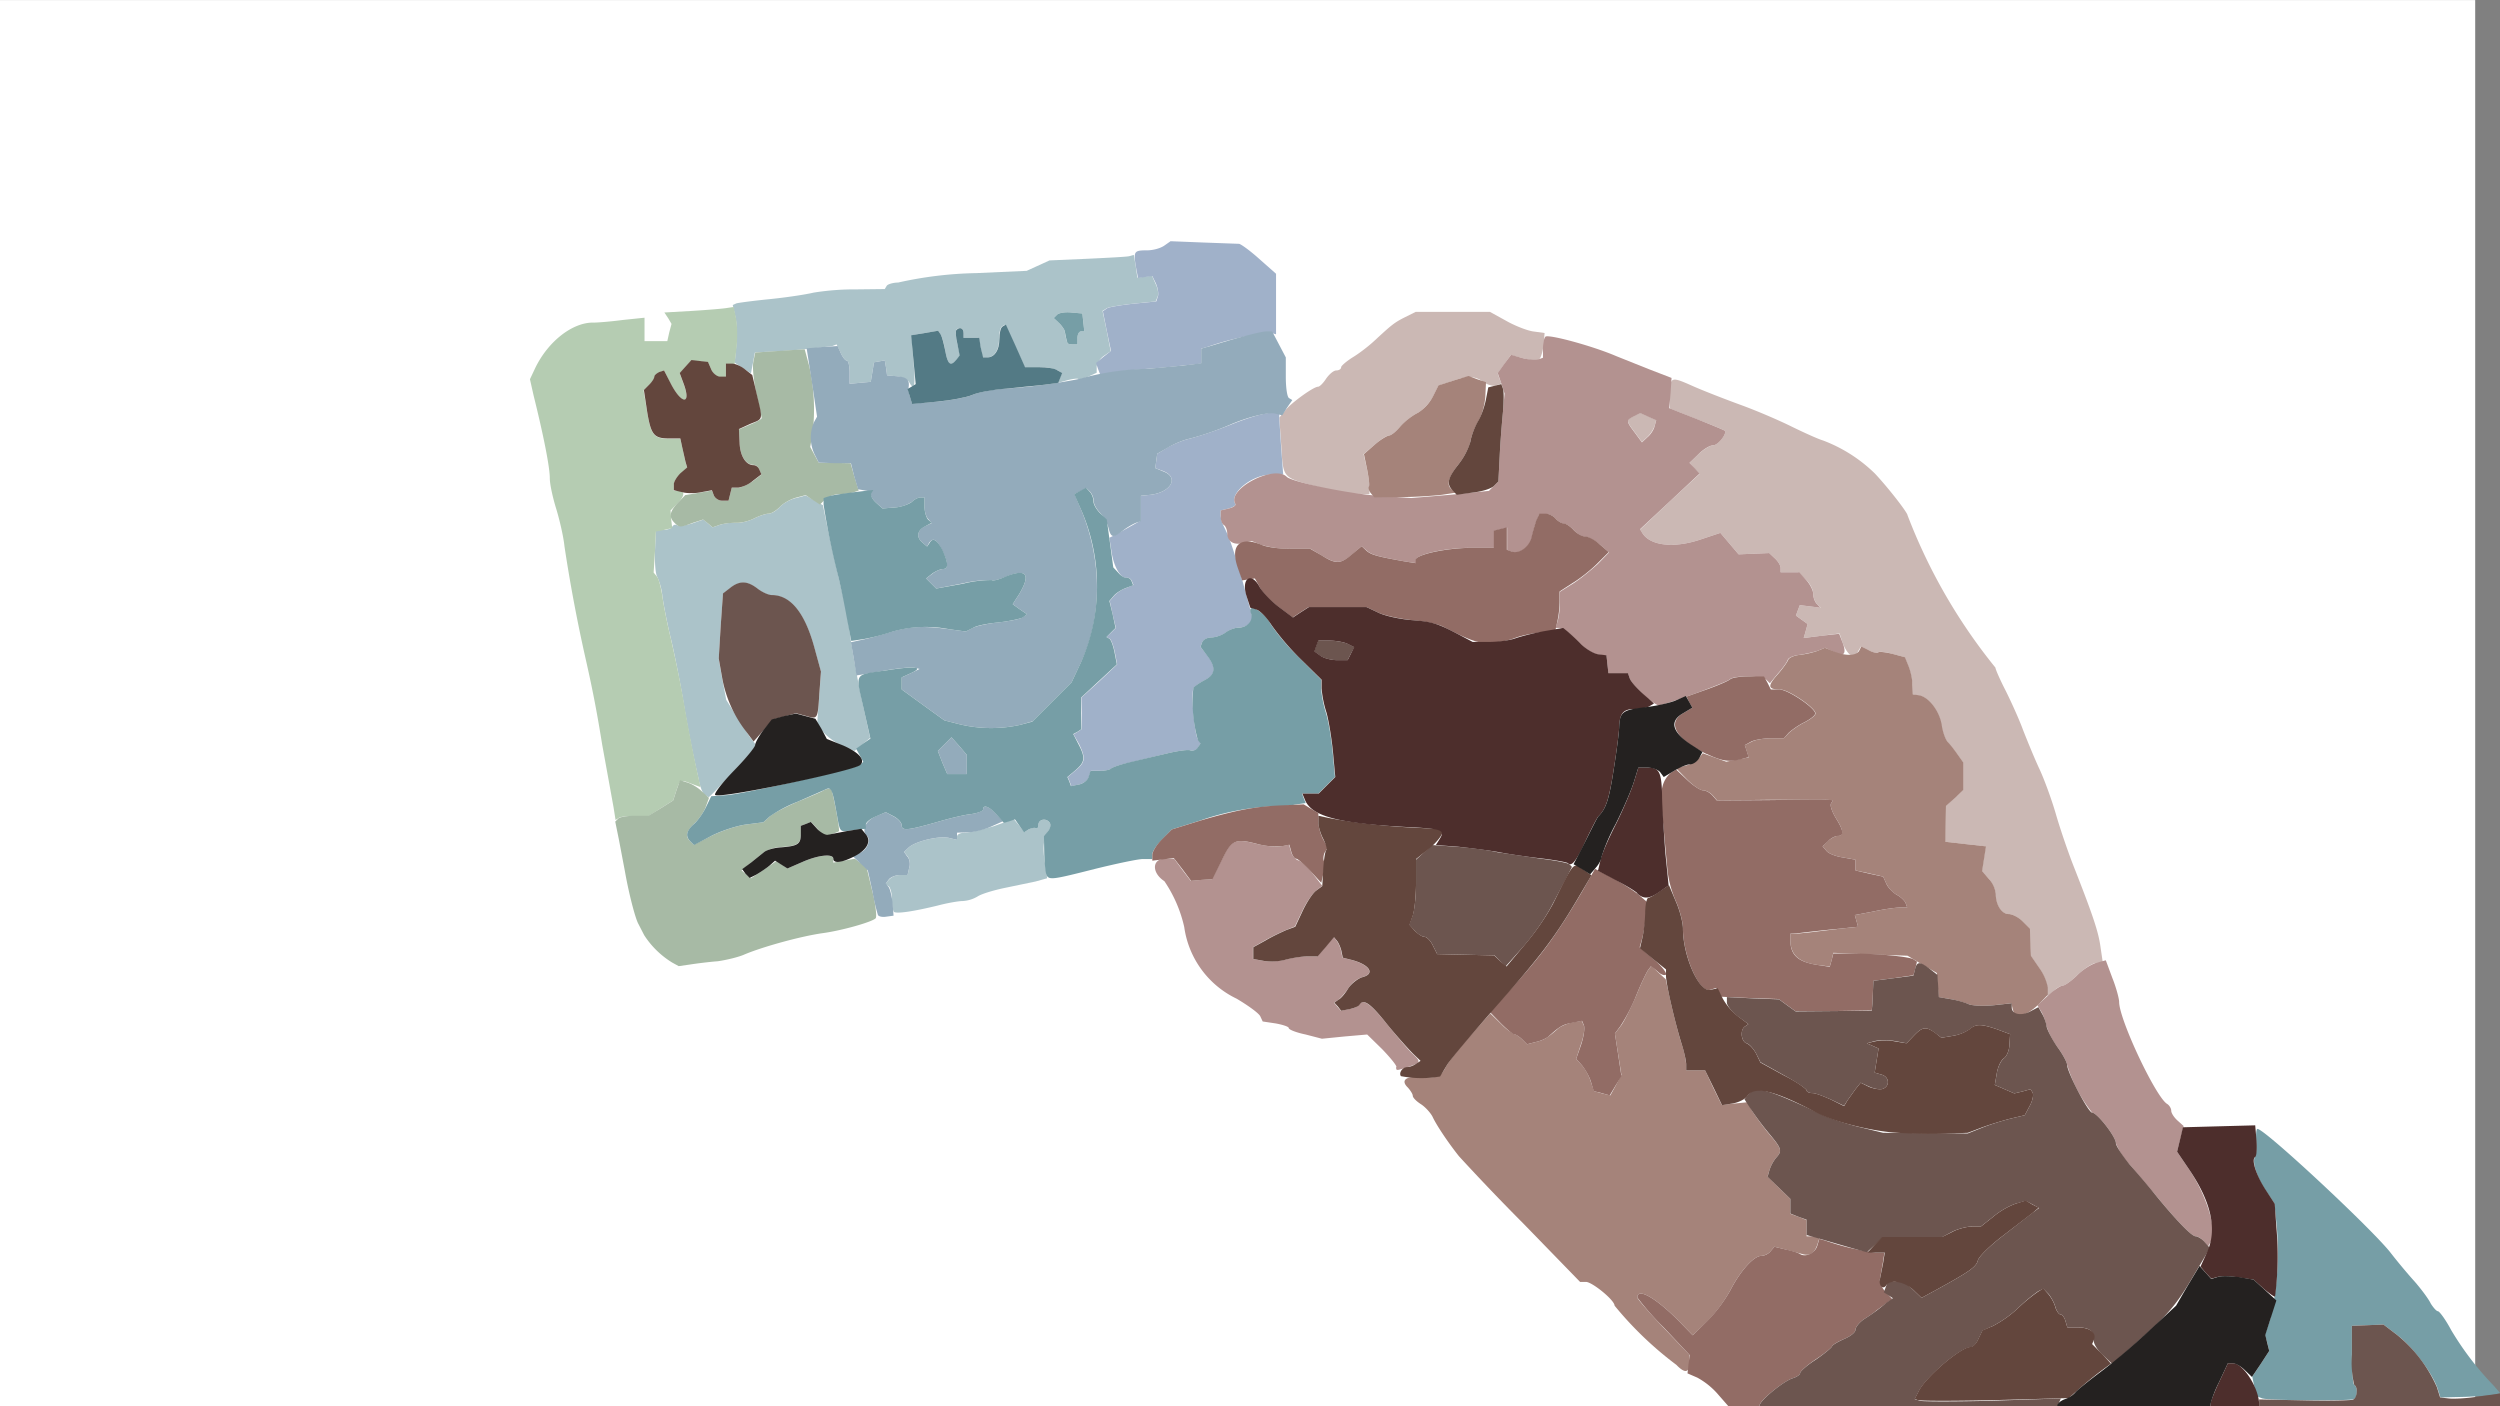 <svg xmlns="http://www.w3.org/2000/svg" width="1920" height="1080"><rect width="100%" height="100%" fill="#808080" stroke="none"/><path d="M-.1 1.8h760.4v479.6H-.1z" style="fill:#fff;stroke-width:1.512;stroke-linecap:round;stroke-linejoin:round;paint-order:markers fill stroke" transform="matrix(2.5 0 0 2.3 .2 -4.1)"/><path d="M629 374.9a15 15 0 0 0-2.6-6.3l-2.6-3.8-.2-4.2-.1-4.1-2.3-2.3c-1.2-1.2-3-2.2-4.2-2.2-2.2 0-4-2.8-4-6.2 0-1.4-1-3.4-2.1-4.7l-2.1-2.3.6-3.8.6-3.8-6.3-.7-6.2-.7.1-5.5.1-5.5 2.7-2.4 2.6-2.5v-8.5l-1.7-2.4-3-3.8c-.7-.7-1.6-3.1-2-5.3-.6-4.3-3.8-8.5-6.8-9l-2-.4v-3c-.1-1.7-.7-4.2-1.3-5.7l-1.1-2.7-3.7-1c-2-.6-4-.8-4.5-.5-.5.3-1.8 0-3-.7l-2.2-1.1-.9 1.5-.9 1.6-1.4-.5c-.7-.3-1.8-2-2.4-3.6l-1-3-5.5.7-5.5.7.6-2.1.6-2.2-1.8-1.3-1.8-1.3.6-1.6.6-1.6 3.2.4 3.3.4-1.2-1.1a5.3 5.3 0 0 1-1.2-3.3c0-1.2-1-3.1-2.3-4.3l-2.3-2.2H547v-1.3c0-.8-.8-2.1-1.8-3l-1.7-1.6-4.7.2-4.7.2-2.8-3.3-2.8-3.3-6 2c-8.2 2.8-15.6 2-18-2l-.7-1 9.1-8.6 9.2-8.5-1.5-1.7-1.6-1.7 2.8-2.7c1.6-1.5 3.6-2.7 4.5-2.7 1.4 0 4.4-3.7 3.5-4.5-.2-.2-4-1.8-8.5-3.5l-8.3-3.3v-4.2c0-5.6.3-5.7 6.8-2.8 3.1 1.4 9.8 4 14.7 5.8 5 1.8 12.2 4.9 16 6.8 3.9 1.9 8.1 3.8 9.5 4.2a46 46 0 0 1 16 10.2c4.3 4.6 10 12 10 12.8a171.5 171.5 0 0 0 27 46.8c0 .5 1.4 3.7 3.1 7 1.7 3.4 4.2 8.9 5.4 12.2 1.3 3.3 3.5 8.7 5 11.9 1.5 3.2 3.8 9.5 5.1 14 1.3 4.5 3.7 11.5 5.3 15.6 6.3 16 7.8 20.7 8.4 25.3l.7 4.7h-2c-1 0-3.5 1.6-5.6 3.5-2 2-4.1 3.5-4.7 3.5-.6 0-1.9.7-2.9 1.7l-1.8 1.6ZM404.2 220.6c-10.3-2.8-10-2.4-10.6-12.6l-.6-8.5 1.8-2.2c1.8-2.3 8.7-7.3 10.1-7.3.5 0 1.6-1.1 2.5-2.5 1-1.4 2.3-2.5 3.1-2.5.8 0 1.5-.4 1.5-1 0-.4 1.6-1.8 3.5-3 2-1.2 5-3.5 6.8-5.2 5.2-4.8 6-5.5 9.4-7.2l3.2-1.6h22.8l4.9 2.7c2.6 1.5 6.4 3 8.3 3.3l3.6.5-.3 3.5c-.2 2-.8 3.9-1.2 4.4l-.9.9-4-1-4-1-2 2.8-2 2.8.5 1.5.6 1.6-1.6.6c-.8.3-2.5-.1-3.8-1-2.7-2-5-2-10.1-.2l-3.8 1.3-1.7 3.4c-1 1.8-3 4-4.6 4.9-1.7.8-4 2.7-5.4 4.3-1.3 1.5-2.9 2.7-3.5 2.7-.7 0-2.7 1.3-4.5 2.9l-3.3 2.8 1 4.4c.5 2.4.9 5.2.8 6.2v1.7l-4.1-.1c-2.3 0-7.8-1.1-12.4-2.3zm98-16.6c-2.7-3.6-2.7-3.7-.3-5l2-1 2.4 1.1 2.5 1.1-.5 1.8c-.3 1-1.3 2.6-2.2 3.4l-1.7 1.6z" style="fill:#cbb8b4" transform="matrix(2.5 0 0 2.5 0 -178)"/><path d="M274.6 351.3c-.3-.4-.6-2.1-.6-4 0-1.7-.5-3.5-1-3.8l-1.1-.7 1.2-1.4a5 5 0 0 1 3.4-1.4h2.3l.5-2.2c.4-1.2.1-2.8-.5-3.5l-1.1-1.4 1.4-1.3c2.1-2 9.5-3.7 12.4-3l2.5.6v-1c0-.7 1.1-1.2 2.5-1.2s5.3-1 8.8-2l6.1-2.2 1.7 2 1.6 2 1.3-.8c.8-.5 1.8-.6 2.2-.4.4.3.8-.2.8-1 0-1.8 2.5-2.2 3.5-.6.4.6.2 1.6-.3 2.3-1.6 2-2 5.2-1.2 10l.7 4.7-3.6 1-9.6 2c-3.3.7-7 1.8-8.2 2.6a10 10 0 0 1-4.6 1.4c-1.2 0-4.7.6-7.7 1.4-7.4 1.8-12.7 2.6-13.4 1.9zm-58.2-36c-.6-.5-1.5-2.8-1.9-5.3a355 355 0 0 1-4.6-23.5c-1.1-6.6-2.9-15.4-3.9-19.5s-2.1-9.8-2.5-12.5a19 19 0 0 0-1.6-6.1c-.5-.7-.8-4.2-.7-7.8l.3-6.6h2.2c1.2 0 2.5-.4 2.8-1 .4-.6 1-.8 1.6-.4.5.3 2.5 0 4.5-.6l3.5-1.2 1.4 1.2 1.4 1.2 2.3-.8c1.3-.4 3.5-.7 5-.6 1.4.1 3.8-.5 5.4-1.3 1.6-.8 3.6-1.5 4.5-1.5.9 0 2.4-.9 3.4-2s3.2-2.4 5-2.8l3-.8 2.7 1.5 2.6 1.5 1 5a929.6 929.6 0 0 0 5.6 24.6c.3.8 1.2 6.2 2 12a335 335 0 0 0 3.8 20.2l2.1 9.7-2.4 2-2.4 2-3.5-1.5c-2-.8-4.5-2.6-5.8-4L251 294l.6-8.2.6-8.2-2-7.2c-2.9-10.8-7.3-16.3-13.1-16.3-1 0-3-.9-4.4-2-3-2.4-5.5-2.5-8.4-.2l-2.2 1.7-.7 10-.6 10 1.1 6.3 1.2 6.3 2.7 4.3 4.5 7 1.9 2.5-.9 1.5c-.7 1.2-13.2 14.6-13.6 14.6l-1.3-.8zm62.9-126.7c-.4-.8-2.1-1.6-3.8-1.8l-3-.3-.3-2.3-.4-2.3-1.6.3-1.7.3-.5 3-.5 3-3.3.3-3.2.3v-3.5c0-2-.4-3.6-.8-3.6-.5 0-1.4-1.1-2-2.5L257 177l-1.3.5a221 221 0 0 1-20.6 1.8l-3.2.2-.6 3.2-.6 3.2-2.5-1.6-2.5-1.7.5-5.2c.3-2.9.2-6.8-.3-8.9l-.8-3.6 1.1-.5c.7-.2 5.2-.8 10.2-1.3 5-.5 11-1.4 13.5-2a79 79 0 0 1 13.2-1l8.7-.1.6-1c.3-.5 2-1 3.5-1a119 119 0 0 1 24-2.9l15.5-.7 3.5-1.6 3.5-1.6 11.5-.5c6.3-.3 12.2-.6 13-.8l1.4-.4.6 3.5.5 3.5 2.2-.3 2.3-.3 1.1 2.5c.7 1.4 1 3.1.6 4l-.6 1.4-6.9.7c-3.7.4-7.4 1-8.1 1.4l-1.3.8 1.3 6.2 1.2 6.2-2.2 1.5c-1.1.8-2.1 2.3-2.1 3.3v1.8l-2.6 1.2c-1.5.6-2.9 1-3.1.7-.3-.2-1.7 0-3.3.4l-2.9.8.6-1.5.6-1.5-1.4-.9a15 15 0 0 0-5.7-.9h-4.3l-3-6.5-3-6.6-1 .6c-.5.4-.9 2-.9 3.9 0 3.4-1.5 5.6-3.7 5.6h-1.4l-.5-3-.7-3H296v-1.5c0-1.5-1.2-2-2.2-1-.3.4-.2 2.3.3 4.3l.8 3.6-1 1.3c-1.9 2.2-2.8 1.5-3.5-2.6-.3-2-1-4.4-1.4-5l-.8-1.3-4 .7-4.2.7.6 7.9c.7 7.7.3 9.4-1.3 6.5zM331 175c0-1.1.5-2 1-2h1.1l-.3-2.8-.3-2.7-3.4-.3c-1.8-.2-3.8.1-4.4.7l-1 1 1.7 1.6c.9 1 1.7 2 1.7 2.6a21.7 21.7 0 0 0 .8 3.4c0 .3.8.5 1.6.5h1.5z" style="fill:#abc3c9" transform="matrix(2.5 0 0 2.5 0 -178)"/><path d="M188.5 319.3 187 311l-2-11c-1.5-9.3-2.8-16.3-5-26a487 487 0 0 1-6.6-35c-.3-3-1.5-8.1-2.5-11.4-1-3.2-2-7.5-2-9.5 0-3.3-1.8-12.6-5-25.5l-1.1-4.9 1.6-3.4c4-8.3 11.6-14.2 18.1-14 1.1 0 5-.3 8.8-.8l6.7-.7v7.2h7l.6-2.7.7-2.6-1-1.7-1.2-1.8 8.7-.5c4.8-.3 9.6-.7 10.6-.9l2-.3.7 3.4c.4 2 .5 5.8.2 8.8l-.6 5.3H223v4h-1.8c-1 0-2.2-1-2.7-2.3l-1-2.2-2.6-.3-2.5-.3-1.8 2-1.8 2 1.3 3.5c2.3 6.4-.8 6-4.1-.4l-2-4-1.5.6c-.8.4-1.5 1-1.5 1.4 0 .5-.7 1.6-1.6 2.5l-1.7 1.6 1.1 6.6c1.2 7.2 2 8.3 7 8.3h3.2l.6 2.7 1 4.5.5 1.7-2 1.8c-1.2 1-2.1 2.5-2.1 3.5v1.8h1.5c2 0 1.9 1.6-.5 4l-2 2 .2 2.8.3 2.6-2.5.6-2.5.5-.3 6.3-.4 6.3 1 1.2c.6.7 1.3 3.5 1.7 6.2.4 2.8 1.5 8.4 2.5 12.5a420 420 0 0 1 4 19.5 502 502 0 0 0 4.5 23.3l.7 3.2-2.7-1c-3.6-1.4-3.5-1.4-4.7 2l-1 3.1-3.8 2.4-3.8 2.4h-4c-2.2-.1-4.5.2-5 .5l-1.1.7z" style="fill:#b5ccb2" transform="matrix(2.5 0 0 2.5 0 -178)"/><path d="m328.6 311.3-.6-1.4 2.5-2.1c3-2.5 3-3.8 1-8l-1.7-3 1.3-.8 1.2-.8v-4.9l-.1-4.8 5.5-5 5.5-5.2-.7-3.6c-.4-2-1.1-4-1.6-4.3l-1-.5 1.5-1.4 1.4-1.4-1-4.2-.9-4.1 1.3-1.5c.7-.8 2.3-2 3.6-2.4l2.4-1-.5-1.2c-.2-.6-.9-1.1-1.5-1-1.8.4-4-3.2-4.7-7.8l-.7-4.5 2.4-1.2 4.8-2.7 2.5-1.4v-7.6l3-.3c6.3-.8 8.8-5.4 3.8-7.3l-2.4-.9.3-2.2.3-2.2 3.3-2c1.8-1 4.7-2.2 6.5-2.6 3.5-.9 8.5-2.6 13.2-4.5 5-2 10-3.5 12.3-3.5h2.2v1.8l.6 9.4.6 7.8h-3.7c-5.9 0-13 5.8-11 9 .3.4-.6 1-2 1.4l-2.5.6v1.5c0 .9.4 2.3.9 3.3 1.8 3.6 3 7 6 17.6l3 11-1 1.3c-.6.7-2.1 1.3-3.3 1.3-1.1 0-3 .7-4 1.5-1.1.8-3 1.5-4.3 1.5-1.3 0-2.6.7-3 1.5l-.5 1.4 2.1 2.7c2.8 3.6 2.6 5.8-.7 7.5-1.5.8-3 1.8-3.5 2.4-.9 1.2.2 14.6 1.4 16l.8 1-.9 1.4a2 2 0 0 1-2.2.8c-.8-.3-4.1.2-7.4 1l-11 2.7c-3 .6-5.6 1.5-6 1.9-.4.4-2 .7-3.5.7h-2.8l-.6 1.9c-.3 1-1.7 2-3 2.3l-2.4.5zm8.7-126.8-.6-1.8 2.3-1.9 2.3-1.8-1.3-6.2-1.2-6 1.3-.9c.7-.4 4.4-1 8.1-1.4l7-.7.5-1.5c.3-.8 0-2.6-.6-4L354 156l-2.2.3-2.2.3-.7-3.7c-.7-4.5-.5-4.8 3.5-4.8 1.8 0 4-.6 5.2-1.4l2-1.4 10 .4 11 .4c.5 0 3.3 2 6.2 4.6l5.2 4.6v18.6l-1.8-.5a85.9 85.9 0 0 0-19.4 4.4l-1.8.5v4.6l-5.7.6c-3.2.4-8 .8-10.8 1-2.7.2-7.1.6-9.7 1l-4.8.8z" style="fill:#a0b1c9" transform="matrix(2.5 0 0 2.5 0 -178)"/><path d="M206.5 366.9a27.1 27.1 0 0 1-8.6-8.4l-1.8-3.5c-1-1.8-3-9.7-4.1-16l-1.9-10-1.1-5.4 1-1c.4-.4 2.7-.8 5-.8h4.2l3.8-2.3 3.8-2.4 1-3.1 1.1-3.1 2.3.7c1.3.4 3.3 1.6 4.4 2.7l2.2 2-1 2.8c-.5 1.4-2 3.7-3.4 5-2.6 2.5-3 4-1.3 5.6l1 1 5.4-2.7c3-1.5 7.7-3.1 10.6-3.5l5.4-.7 2-1.8c1.1-1 5-3 8.5-4.5 3.6-1.5 7.3-3 8.2-3.6 1-.5 2-.5 2.2-.1.5.9 2.7 12.5 2.3 12.7 0 .2-1.2.6-2.4 1l-2.1.6-2-2.2-2-2.2-1.6.6-1.6.6v2.5c0 3-1 3.7-6 4a12 12 0 0 0-5.2 1.5l-4.2 3.4-2.8 2.3 1.4 1.2 1.5 1.2 3.9-2.6 3.8-2.6 1.8 1 1.7 1.2 4.6-2c5.1-2.2 9.5-2.6 9.5-.9v1.1l3.3-.6 3.3-.6 1.8 1.3 1.8 1.3 1.8 7.5c1 4 1.4 7.8 1 8.2-1 1.1-10.4 3.8-16.5 4.6-6.8 1-18.4 4.2-24 6.6-1.6.7-5.2 1.6-8 2-2.7.2-6.6.7-8.5 1l-3.5.5zm.7-135.1c-1.8-1.8-1.5-3.4 1-6.1l2.3-2.4 4.1-.7 4.1-.7.6 1.5c.4.9 1.5 1.6 2.6 1.6h1.9l.5-2 .5-2h2c1 0 3-1 4.5-2l2.6-2-.6-1.5c-.3-.8-1.1-1.5-1.8-1.5-2.4 0-4.2-2.8-4.3-6.9l-.2-4 3.5-1.5c2-.8 3.5-1.7 3.5-2l-1.6-7.3c-.8-3.7-1.3-8-1-9.8l.6-3 4.3-.3 7.6-.5 3.3-.2 1.4 5.2a60.7 60.7 0 0 1 1 20.8l-.7 4 1.3 2.4 1.3 2.4 4.9.1 4.9.1 1.2 4.2 1.3 4.2-1.5.5c-.8.3-2.7.6-4.3.6-1.6 0-3.6.7-4.5 1.6l-1.6 1.6-2.2-1.4-2.2-1.5-3 .8c-1.8.5-4 1.8-5 2.9-1 1-2.5 2-3.4 2-.9 0-2.9.7-4.5 1.5s-4 1.4-5.5 1.3c-1.4 0-3.6.2-4.9.6l-2.3.8-1.4-1.2-1.5-1.2-3.1 1c-4 1.5-4.2 1.5-5.7 0z" style="fill:#a7baa5" transform="matrix(2.5 0 0 2.5 0 -178)"/><path d="M269.7 352.3a64 64 0 0 1-1.7-7.3l-1.4-6.4-2.5-2.4-2.5-2.3 2.2-.6c2.4-.6 4-4 2.4-5.5-1.6-1.6-.2-4.6 3-5.9l2.9-1.2 2.4 1.3c1.4.7 2.5 2 2.5 2.7 0 1.8 1.8 1.6 10.3-.8 4-1.2 8.9-2.4 11-2.6 2-.3 3.7-1 3.7-1.4 0-1.6 1.9-1 4 1.3l2.1 2.3-3.8 1.7c-2 .9-5.3 1.7-7 1.7l-3.3.1v2.2l-2.5-.6c-2.9-.7-10.3 1-12.4 3l-1.4 1.3 1 1.4c.7.7 1 2.3.6 3.5l-.5 2.2h-2.3c-1.2 0-2.8.6-3.4 1.3l-1 1.3.8 1c.5.5 1 2.7 1.3 4.9l.3 4-2.2.3c-1.1.2-2.3 0-2.6-.5zm19.8-46.8-1.4-3.6 2.1-2.1 2.1-2.1 2.4 2.7 2.3 2.7v5.9h-6zm5.3-11.8-4.7-1.2-6.5-4.7-6.6-4.8v-3.7l2.8-1.3 2.7-1.3-1.6-.4c-1-.2-5.3.2-9.7 1l-8.1 1.4-.8-5.1-.9-5.1 3.6-.8c2-.4 5.9-1.5 8.8-2.4 5.8-1.7 10.1-1.9 17.8-.8l5.1.7 2.1-1.1c1.2-.6 4.8-1.4 8-1.7 3.3-.4 6.6-1 7.4-1.6l1.3-.9-2.2-1.5-2.2-1.6 2-3.1c3.7-6.2 2.2-8-4.4-5.2-1.9.8-3.7 1.2-4 .9a36 36 0 0 0-8.8 1l-8.3 1.6-1.5-1.5-1.6-1.6 2-1.5c1-.8 2.5-1.4 3.2-1.4 1.7 0 1.6-2-.3-5.8-1.6-3.3-2.8-4-4-2.2l-.6 1.1-1.4-1.2c-2-1.7-1.7-3.7.7-5l2.1-1-1-1.2c-.7-.6-1.2-2.4-1.2-3.9V224h-1.2c-.6 0-1.9.6-2.7 1.4a11 11 0 0 1-5.3 1.7l-3.7.3-2-1.8c-1.1-1-1.8-2.2-1.6-2.7.3-.4-.5-.9-1.7-1l-2.2-.4-1.2-4-1-4h-5l-4.9-.2-1.2-2.4a12 12 0 0 1-.3-9.9l1-1.8-1.1-7.4-1.6-10.4-.5-3.2 4.7-.4 4.8-.3 1 2.2c.6 1.3 1.4 2.3 1.9 2.3.4 0 .8 1.6.8 3.6v3.5l3.2-.3 3.3-.3.5-3 .5-3 1.7-.3 1.6-.3.4 2.3.3 2.3 3.3.3c3 .3 3.7 1.2 3.3 3.6-.1.4.1 1.7.5 2.8l.6 2 7.6-.6c4.2-.4 9-1.3 10.7-2 1.6-.8 6.1-1.7 10-2a174.7 174.7 0 0 0 23.1-3 82.2 82.2 0 0 1 20.9-3.1l10.8-1 5.7-.7v-4.5l3.8-1.1c8.5-2.6 14.7-4.2 16.3-4.2h1.7l2.1 4 2.1 4v6c0 3.2.4 6.2 1 6.5l1 .6-1.6 2.3-1.5 2.4-2-.5c-2-.6-7.8.8-13.4 3.1-4.5 2-9.6 3.7-13.2 4.6-1.8.4-4.7 1.6-6.5 2.7l-3.3 1.9-.3 2.2-.3 2.2 2.4 1c5 1.8 2.5 6.4-3.8 7.2l-3 .3v7.8l-1.5.5c-.8.3-2.6 1.3-3.9 2.3-3.2 2.5-3.8 2.4-4.6-.8a11 11 0 0 0-2.6-4.6c-1-1-1.9-2.6-1.9-3.5 0-1-.5-2.3-1.2-3l-1.1-1.1-1.8 1-1.8.9 2.4 5.7c6.1 15.3 6 32.3-.4 46l-2.9 6.1-6 6-6 6-3.9 1.1a41 41 0 0 1-18.5-.2z" style="fill:#93abbb" transform="matrix(2.5 0 0 2.5 0 -178)"/><path d="M677 452.5c-.7-.8-1.8-1.5-2.5-1.5-1.2 0-5.7-4.6-12.5-12.9l-7.8-9.2a20 20 0 0 1-4.2-6.5c0-2-5.8-9.4-7.3-9.4a44 44 0 0 1-7.7-14.7c0-.7-1.3-3.2-3-5.5a22.6 22.6 0 0 1-3.3-6.3 16 16 0 0 0-1.5-4.3l-1.3-2.2 3.3-3c1.8-1.7 3.8-3 4.4-3 .7 0 2.6-1.4 4.3-3 1.7-1.8 4.4-3.5 6-4l3-.8 2 5.4c1.2 3 2.1 6.4 2.1 7.4 0 5.4 11.2 29.1 14.7 31.3.7.4 1.3 1.4 1.3 2.1 0 .7.8 2 1.9 3l1.9 1.7-1 4-1 3.9 3.6 5.3c5.5 8.1 8.9 19.1 6.7 22.5l-.8 1.3zM429 399c0-.6-2-3-4.4-5.5L420 389l-6.9.6-7 .7-5-1.3c-2.9-.6-5.2-1.5-5.2-2 0-.4-1.8-1-4-1.4l-4-.6-.7-1.5c-.3-.9-3.6-3.3-7.3-5.5a28.8 28.8 0 0 1-16.1-22 41 41 0 0 0-6.1-14.1c-4-2.6-3.8-6.9.2-6.9h2.8l2.5 3.4 2.6 3.4 3.3-.3 3.3-.2 2.7-5.5c3.1-6.6 4.2-7.1 10.8-5.4 2.8.7 6.2 1.1 7.6.8l2.5-.5.6 2.1c.3 1.2 1.3 2.4 2.2 2.7.9.2 3 2.1 4.5 4.1l2.9 3.7-2 1.6c-1.1.9-3 3.7-4.2 6.3l-2.2 4.6-2.7 1.1c-1.5.6-4.4 2-6.5 3.2l-3.7 2.1v3.6l3.3.6c1.7.3 4.8.1 6.7-.4 2-.6 5-1 6.7-1h3.1l2.5-3 2.5-3 1 1.3c.5.7 1.1 2 1.3 3.1l.4 2 2.8.7c5.6 1.5 7.3 4.3 3.2 5.3a8.5 8.5 0 0 0-4.2 3.4c-1 1.5-2.4 3-3 3.5l-1.4.9 1 1.2 1.1 1.3 2.5-.5c1.4-.2 2.8-.8 3-1.3 1.3-2 3.4-.6 8.6 5.8 3 3.7 6.4 7.7 7.6 8.9 3 2.8 3 3-.8 4.3-4 1.3-3.9 1.3-3.9 0zm76-114.3c-2-1.8-4-4-4.3-5l-.6-1.6h-6l-.3-2.8-.3-2.7-2.5-.3c-1.4-.2-3.7-1.6-5.2-3-3.7-3.8-5.6-5.2-6.8-5.2h-1.1l.6-2.1c.4-1.2.7-3.7.7-5.6V253l4-2.5c2.2-1.4 5.6-4.2 7.6-6l3.5-3.6-2.8-2.4c-1.6-1.3-3.6-2.4-4.5-2.4-1 0-2.5-.9-3.5-2s-2.4-2-3-2c-.7 0-1.8-.7-2.5-1.5a4.7 4.7 0 0 0-3.1-1.5h-2l-.9 2.3c-.5 1.2-1.1 3.4-1.4 5-.7 2.9-3.9 5.2-6.2 4.3l-1.4-.5v-6.9l-2 .5-2 .5V239.5h-7.2c-7.7 0-16.8 2-16.8 3.7v1l-3.3-.5c-8.3-1.5-10.3-2-11.8-3.3l-1.6-1.4-2.9 2.5c-3.5 3-5 3-9.3.4l-3.5-2.1h-6a31 31 0 0 1-9.1-1.2l-3-1.2-2.5.6c-3 .8-5-.5-5-3 0-1-.5-2.2-1-2.5-.6-.3-1-1.5-1-2.5v-2l2.5-.6c1.4-.3 2.3-1 2-1.4-2.8-4.5 12-12.2 15.8-8.3 1.7 1.6 19.1 5.2 28.2 5.8l10 .7 12-1 11.9-1.2 1.4-1.4 1.5-1.5.4-7.8c.2-4.3.7-10.4 1-13.5l.5-5.7-1-3.1-1.1-3.2 2-2.8 2.1-2.8 3.5 1c2 .5 4.1.7 4.9.4l1.4-.5v-3c0-1.7.4-3.2.8-3.5 1.2-.7 14.5 2.9 21.7 6l10 4 7 2.7-.3 4.7-.4 4.6 8.4 3.3c4.5 1.8 8.4 3.4 8.6 3.6.9.8-2 4.5-3.5 4.5-1 0-3 1.2-4.5 2.7l-2.8 2.7 1.6 1.6 1.5 1.7-9.2 8.6-9.1 8.5.7 1.1c2.4 4 9.8 4.8 18 2l6-2 2.8 3.3 2.8 3.3 4.7-.2 4.7-.2 1.7 1.6c1 .9 1.8 2.2 1.8 3v1.3H552.7l2.1 2.3c1.2 1.3 2.2 3.2 2.2 4.3 0 1.1.5 2.5 1.2 3.2l1.1 1.1-3.2-.4-3.2-.4-.6 1.6-.6 1.6 1.8 1.3 1.8 1.3-.6 2.2-.6 2.1 5.5-.7 5.4-.6 1 2.6c1.4 3.6.5 4.6-2.6 3l-2.7-1.3-2.5 1c-1.4.4-4 1-5.6 1.2-1.7.2-3.2.9-3.4 1.5-.2.7-1.5 2.5-3 4.2l-2.5 3-1-1c-1.3-1.3-10-1.5-11.3-.2-1 1-20.5 8.1-22 8a17 17 0 0 1-4.5-3.3zm3.3-82.6.5-1.8-2.5-1.1-2.4-1.1-2 1c-2.4 1.3-2.4 1.4.3 5l2.2 3 1.7-1.6c1-.8 2-2.4 2.2-3.4z" style="fill:#b39290" transform="matrix(2.5 0 0 2.5 0 -178)"/><path d="m695 500.8-1.8-.7-.7-3-.6-3 2.6-3.9 2.6-4-.6-2.5-.7-2.5 1.6-4.7a91.5 91.5 0 0 0 2-28.8l-.7-6.8-2.5-3.7c-2.9-4.3-4.4-9-3.5-10.6.4-.6.6-2.7.4-4.8-.1-2.1 0-3.8.4-3.8 2.2 0 34.4 30 40.7 37.8 2 2.6 5.4 6.7 7.5 9 2.1 2.4 4.4 5.5 5 6.8.8 1.3 1.8 2.4 2.2 2.4.5 0 2.4 2.6 4.1 5.8a92 92 0 0 0 13 17l2 2.3-1.3.4c-.6.3-4.8.6-9 .8l-8 .2-1-3.1c-1.9-5-7.7-12.6-12.3-16.1l-4.2-3.2-4.9.2-4.8.2v8.8c0 4.9.3 9 .7 9.3 1.3.8 1 4.4-.4 4.5-4.3.5-26.2.3-27.7-.3zM321.5 340c-.3-.5-.6-3.4-.7-6.4l-.1-5.5 1.2-1.5c.7-.8 1-2 .6-2.6-1-1.6-3.5-1.2-3.5.6 0 .8-.4 1.3-.8 1-.4-.2-1.4 0-2.2.4l-1.4.9-1.4-2-1.4-2-1.7.6-1.7.5-2.2-2.5c-2.2-2.5-4.2-3.3-4.2-1.6 0 .5-1.7 1.1-3.7 1.4-2.1.2-7 1.4-11 2.6-8.5 2.4-10.3 2.6-10.3.8 0-.8-1.1-2-2.4-2.7l-2.5-1.3-3 1.3c-1.7.7-3.1 1.8-3.1 2.5v1.3l-3.7.4c-4.7.6-4.1 1.2-5.4-5.8-1.3-7.2-1.6-7.6-3.7-6.5l-8.2 3.6a40 40 0 0 0-8.5 4.5l-2 1.8-5.4.7c-2.9.4-7.7 2-10.6 3.5l-5.3 2.8-1.1-1.1c-1.6-1.6-1.3-3.2 1-5.3 1.2-1 2.9-3.4 3.8-5.3l1.6-3.3 4.5-.3c5.4-.3 40.1-8.3 41.3-9.4l.9-.9-1.1-2-1.1-2 2.2-1.6 2.2-1.5-2.1-9.3c-2.5-11.2-3.2-10.2 7.2-11.7 9-1.4 11.6-1 7.1 1l-2.6 1.2v3.7l6.6 4.8 6.5 4.7 4.7 1.2a41 41 0 0 0 18.5.2l3.8-1 6-6 6.1-6.1 2.9-6.2a58.3 58.3 0 0 0 .4-45.9L330 223l1.8-1 1.8-1 1.1 1.2c.7.7 1.2 2 1.2 3s1 2.6 2 3.6l2.1 2 1 7.3 1 7.4 1.6 1.7c.8 1 2 1.6 2.5 1.5.6-.1 1.3.4 1.5 1l.5 1.3-2.4.9c-1.3.5-3 1.6-3.6 2.4l-1.3 1.5 1 4.1.9 4.2-1.4 1.4-1.4 1.4.9.5c.5.3 1.2 2.2 1.6 4.3l.7 3.6-5.5 5.1-5.5 5.1v4.8l.1 4.9-1.2.8-1.3.7 1.6 3.1c2.2 4.2 2 5.5-.9 8l-2.5 2.1.6 1.4.5 1.4 2.4-.5c1.3-.2 2.7-1.3 3-2.3l.6-1.9h2.8c1.5 0 3.1-.3 3.5-.7.4-.4 3-1.3 6-2l11-2.6c3.3-.8 6.6-1.3 7.4-1a2 2 0 0 0 2.2-.8l.9-1.3-.8-1a42.8 42.8 0 0 1-1.4-16.1c.5-.6 2-1.6 3.5-2.4 3.3-1.7 3.5-3.9.7-7.5l-2-2.7.5-1.4c.3-.8 1.6-1.5 2.9-1.5 1.3 0 3.2-.7 4.3-1.5 1-.8 2.9-1.5 4-1.5 2.7 0 4.6-2.2 3.8-4.4-1.4-3.6 4-.6 6.1 3.4a66 66 0 0 0 8.5 10l7 7v2.8c0 1.5.6 4.8 1.4 7.3.8 2.5 1.7 8 2.1 12.2l.7 7.6-2.5 2.5-2.6 2.6h-5l.5 1.4.6 1.5-3.4.5c-1.8.4-4.9.6-6.8.5a78.7 78.7 0 0 0-22.3 4.4L360 326l-3 3.1c-1.7 1.7-3 3.7-3 4.5v1.5h-2.9c-1.5 0-8.1 1.4-14.6 3-13 3.3-14.1 3.5-15 2zM297 306v-2.9l-2.3-2.7-2.4-2.7-2.1 2.1-2.1 2.1 1.4 3.6 1.5 3.5h6zm-36.8-44.7a281.6 281.6 0 0 0-2.5-12.3 237 237 0 0 1-4.7-22.8v-2l1.8-.6c1-.3 4.4-.8 7.6-1.2l5.9-.7-.6 1c-.4.6.3 1.9 1.4 2.9l2 1.8 3.7-.3c2-.1 4.4-1 5.3-1.7.8-.8 2-1.4 2.7-1.4h1.2v2.8c0 1.5.5 3.3 1.1 4l1.1 1-2 1.1c-2.5 1.3-2.8 3.3-.8 5l1.4 1.2.7-1c1-1.9 2.3-1.2 4 2 1.8 3.9 2 5.9.2 5.9-.7 0-2.2.6-3.3 1.4l-1.9 1.5 1.6 1.6 1.5 1.5 8.3-1.5a36 36 0 0 1 8.8-1.1c.3.3 2.1-.1 4-1 6.6-2.7 8.1-.9 4.4 5.3l-2 3.1 2.2 1.6 2.2 1.5-1.3 1c-.8.4-4 1.1-7.3 1.5-3.3.3-7 1-8 1.7l-2.2 1.1-5.1-.7a37 37 0 0 0-17.6.8 66 66 0 0 1-8.5 2.2l-4 .6zm67.7-84.8-.4-1.5-.4-2c0-.4-.8-1.6-1.7-2.5l-1.7-1.6 1-1c.6-.6 2.6-.9 4.4-.7l3.4.3.3 2.8.3 2.7h-1c-.6 0-1.1.9-1.1 2v2h-1.5c-.8 0-1.6-.2-1.6-.5z" style="fill:#769ea6" transform="matrix(2.5 0 0 2.5 0 -178)"/><path d="M515 490.5a108.2 108.2 0 0 1-19-18.2c0-1.7-6.9-7.3-8.8-7.3h-1.8L468 447.1a709 709 0 0 1-19.8-20.7c-3.5-4.4-7-9.7-8.1-12.1-.6-1.2-2.2-3-3.6-3.9-1.4-.9-2.5-2-2.5-2.6 0-.5-.7-1.6-1.5-2.5-2.2-2.1-.8-3.5 3.4-3.2 5.9.3 6.6 0 8.4-3.4 1-1.7 4.4-6.1 7.7-9.7l5.8-6.5 3.4 3.3a16 16 0 0 0 4.2 3.2c.4 0 1.4.7 2.2 1.5l1.5 1.5 2.7-.7c2.5-.6 3.5-1.2 6.7-4 .8-.8 2.8-1.6 4.4-2l3-.5.7 1.5c.3.8-.1 3.5-1 5.9l-1.4 4.3 1.8 2c1 1.1 2.2 3.3 2.7 5l1 2.9 2.5.7 2.5.6 1.7-3.1 1.7-3.2-1-6.3-1-6.4 1.7-2.2c1-1.2 3-5.3 4.7-9.1 1.5-3.8 3.3-7.5 3.8-8.2l1-1.3 2.2 2.1 2.2 2 1.7 7.8c1 4.2 2.4 9.7 3.2 12.1a30 30 0 0 1 1.4 6.3v1.8h5.8l2.5 5.3 2.6 5.3 4-.4 4-.4 1.2 2.4c.7 1.2 3 4.4 5 6.9 4.3 5 4.5 5.6 2.5 7.8a12 12 0 0 0-2 3.7l-.6 2 3.5 3.5 3.5 3.4v4.6l2.5.9 2.5 1v5h4.1l-.7 2.2c-.9 3-2.4 4-4.9 3.2l-5.2-1.4-3.2-.8-1.2 1.4c-.6.8-2 1.4-2.8 1.4-2.3 0-6.4 4.5-9.5 10.5a45 45 0 0 1-7 9.5l-4.6 4.4-3.3-3.4c-7.5-7.8-13.7-11.5-13.7-8.2 0 .4 3.6 4.6 8 9.2l8 8.4v2.3c0 3.3-1.4 3.5-4 .8zm103.3-109.3-.4-1.8-5.4.6c-3 .3-6.4.2-7.7-.3-1.3-.5-3.9-1.3-5.8-1.6l-3.5-.6-.1-2-.3-3.7-.1-1.7-4.5-2.6-4.5-2.7-11.4-.4-11.4-.5-.5 2.2-.6 2-3.3-.4c-6.2-.8-8.8-3.1-8.8-7.8V358h2.3l4.7-.5 8.1-1 5.7-.6-.5-1.8-.5-1.8 5.8-1.1c3.1-.7 6.8-1.2 8-1.2h2.3l-.5-1.4c-.3-.7-1.5-1.9-2.7-2.5a8.3 8.3 0 0 1-3.2-3.4l-1-2.2-4.3-1-4.2-.9v-3.3l-3.9-.7c-2.1-.3-4.4-1.2-5-2l-1.2-1.4 1.6-1.6c1-.9 2.3-1.6 3-1.6 2 0 1.9-1.7-.6-5.6-1.1-1.9-1.8-3.8-1.4-4.4l.6-1-2.3-.1H543l-15.5.2-1.3-1.5c-.8-.9-2.1-1.6-3-1.6-1 0-3.2-1.6-5-3.4l-3.4-3.5 3-.7a8.7 8.7 0 0 0 4-2.2l1.3-1.6 3.6 1.3 3.6 1.3 3.4-.7 3.5-.6-.6-1.9-.6-1.9 2-1c1-.6 3.8-1.1 6-1.1h4l1.6-1.7c1-.9 3.1-2.4 4.8-3.2 1.7-.9 3.2-2 3.3-2.6.5-1.5-8.2-7.5-10.9-7.5-3.7 0-3.9-1-.8-4.5 1.6-1.8 3-3.8 3.3-4.5.2-.7 1.7-1.4 3.4-1.6a28 28 0 0 0 5.5-1.2l2.4-1 2.5 1c3.8 1.6 7 1.5 8 0l.7-1.4 2.2 1.1c1.2.7 2.5 1 3 .7.4-.3 2.5 0 4.5.5l3.7 1 1.1 2.7c.6 1.5 1.2 4 1.2 5.7l.1 3 2 .3c3 .6 6.2 4.8 6.9 9.1.3 2.2 1.2 4.6 1.9 5.3.7.7 2 2.4 3 3.8l1.7 2.4v8.5l-2.6 2.5-2.7 2.4-.1 5.5-.1 5.5 6.2.7 6.3.7-.6 3.8-.6 3.8 2 2.3a8.2 8.2 0 0 1 2.2 4.7c0 3.4 1.8 6.2 4 6.2 1.1 0 3 1 4.2 2.2l2.3 2.3.1 4.1.2 4.2 2.6 3.8a15 15 0 0 1 2.6 6v2.2l-3 3.1c-1.8 1.7-4 3.1-5.2 3.1h-2ZM421.1 222.7c-.6-.8-.8-1.6-.6-2 .3-.2 0-2.6-.5-5.2l-1-4.8 3.2-2.8c1.8-1.6 3.8-2.8 4.5-2.9.6 0 2.2-1.2 3.5-2.8 1.3-1.5 3.7-3.4 5.4-4.2a13 13 0 0 0 4.6-5l1.7-3.4 4.6-1.5 4.6-1.4 2.7 1 2.7.9-.2 4.3c-.1 2.3-1 5.7-2 7.4-1.1 1.8-2.3 4.7-2.6 6.6-.4 1.8-2 5-3.7 7-3.2 4.2-3.8 6.5-1.8 7.8l1.3.8-4.5.7c-2.5.3-8.2.7-12.6.7l-8.2.1z" style="fill:#a5837a" transform="matrix(2.5 0 0 2.5 0 -178)"/><path d="M528 499.8a23 23 0 0 0-6.6-5.4l-3-1.3.3-2.8.4-2.8-8-8.5a82 82 0 0 1-8.1-9.2c0-3.3 6.2.4 13.7 8.2l3.3 3.4 4.5-4.4a45 45 0 0 0 7.1-9.5c3.1-6 7.2-10.5 9.5-10.5.9 0 2.2-.6 2.8-1.4l1.2-1.4 3.3.8c1.9.4 3.9 1 4.5 1.4 1.8 1.2 4.8-.3 5.4-2.6l.6-2 1.8.5a76 76 0 0 0 15.5 3.7h2.7l-.5 3.2-.9 5c-.1.9.6 2.7 1.8 3.9l2 2.2-1.9 1.3-3 2.2c-.5.5-2.2 1.7-3.7 2.6-1.5 1-2.7 2.5-2.7 3.3 0 .8-1.5 2-3.4 2.8-1.9.8-3.6 1.8-3.8 2.3-.1.4-2.4 2.3-5 4-2.7 1.8-4.8 3.7-4.8 4.2s-1 1.2-2.3 1.6c-3 1-10.8 7.4-10.1 8.5l.5.9h-4.8l-4.8-.2zM492 407l-2.4-.6-.9-3c-.5-1.6-1.8-3.8-2.7-4.9l-1.8-2 1.5-4.3c.8-2.4 1.2-5 .9-6l-.6-1.4-3 .6c-2.8.5-3.8 1-7.3 4.2-.7.6-2.4 1.4-3.9 1.7l-2.7.7-1.5-1.5c-.8-.8-1.9-1.5-2.3-1.5-.5 0-2.4-1.6-4.3-3.5l-3.3-3.4 8-8.8c8.3-9.2 13-15.8 20.2-28l4.1-7.2 5.8 3c3.1 1.8 6.7 4.1 8 5.3l2.4 2.1-.5 4c-.3 2.2-.8 5.3-1.2 6.9l-.8 2.8 4.4 3.8c2.4 2 4 4.1 3.7 4.6-.5.4-1.6 0-2.6-1l-2-1.6-.9 1.2c-.5.7-2.3 4.4-3.8 8.2a55 55 0 0 1-4.7 9l-1.7 2.3 1 6.5 1 6.6-1.8 2.9-1.8 3zm57-27-2.6-1.9-8.8-.3-8.8-.4-.8-1.4-.8-1.3-2 .6c-3.3.8-8.2-10.7-8.2-18.9 0-2-1-5.6-2.1-8.2a33.3 33.3 0 0 1-2.6-9.2l-1.3-14-1-9.5.8-3a8 8 0 0 1 2.5-3.9l1.6-1 3.4 3.2c1.8 1.7 4 3.2 4.9 3.2.8 0 2.1.7 2.9 1.6l1.3 1.5 15.5-.1c8.6-.1 16.6-.2 18-.1l2.2.1-.6 1c-.4.6.3 2.5 1.4 4.4 2.5 4 2.7 5.6.7 5.6-.8 0-2.2.7-3 1.6l-1.7 1.6 1.2 1.4c.6.8 2.9 1.7 5 2l3.9.7v3.3l4.3 1 4.2.9 1 2.2c.5 1.2 2 2.7 3.2 3.4 1.2.6 2.4 1.8 2.7 2.5l.5 1.4h-2.3c-1.2 0-4.9.5-8 1.2l-5.8 1.1.5 1.8.5 1.8-5.7.6a439.7 439.7 0 0 0-12.9 1.4l-2.2.1v2c0 4.7 2.4 6.8 8.8 7.7l3.3.5.6-2.1.5-2h5.2c8.2 0 18.2 1 19.4 1.8l1.1.7-.5 2.1-.6 2.1-6.1.9-6.2.8-.1 2.5-.2 4.6-.2 2-11.8.2h-11.7zm-185.7-41.7-2.7-3.5-3.3.4-3.3.4v-1.8c0-1 1.3-3.1 3-4.8l3-3 8.7-2.7c11-3.2 17-4.4 25.3-4.7l6.5-.3 2.3 1.4 2.2 1.3v2.6c0 1.4.6 3.7 1.4 5.3l1.5 2.7-.9 1.4c-.4.7-.6 2-.3 2.7.3.7.2 2.5-.2 4l-.6 2.7-3.4-3.7c-1.9-2-3.8-3.7-4.3-3.7s-1.2-1-1.5-2.1l-.6-2.2-2.5.5a23 23 0 0 1-7.6-.8c-6.6-1.7-7.7-1.2-10.8 5.4l-2.7 5.5-3.3.2-3.3.3zm160.9-35.5c-9.2-4.4-12.2-9.5-7.3-12.4l3-1.8-1-1.7-.8-1.7 6.2-2.2c3.4-1.2 6.6-2.6 7.2-3.1.5-.5 3-.9 5.7-.9h4.7l1.1 2 1 2h2.6c2.7 0 11.5 6 11 7.5-.1.6-1.6 1.7-3.3 2.6-1.7.8-3.8 2.3-4.8 3.2L548 298h-4c-2.2 0-5 .5-6 1l-2 1.1.6 1.8.6 1.9-2.3.6c-3.7 1-6 .6-10.6-1.6zM453 268.1c-1.4-.4-3.4-1.3-4.5-1.8l-5-2.5c-1.6-.9-6-1.8-9.8-2.1-3.7-.4-8.4-1.4-10.3-2.3l-3.6-1.7H402l-2.5 1.6-2.4 1.6-4.4-3.3c-2.4-1.8-5-4.5-5.7-6l-1.5-2.7-2 .3-1.9.3-1.4-4c-2.3-6.8.6-9.6 7.2-7 1.6.8 5.7 1.3 9 1.3h6.1l3.5 2c4.4 2.8 5.8 2.7 9.3-.3l3-2.5 1.5 1.4c1.5 1.3 3.5 1.8 11.9 3.3l3.2.5v-1c0-1.6 9-3.6 16.8-3.7h7.2V234.2l2-.5 2-.5v6.9l1.4.5c2.3.9 5.5-1.4 6.2-4.4.3-1.5 1-3.7 1.4-5l1-2.2h1.9c1 0 2.4.7 3.1 1.5.7.8 1.8 1.5 2.5 1.5.6 0 2 .9 3 2s2.6 2 3.5 2c1 0 3 1 4.5 2.4l2.8 2.4-3.5 3.5c-2 2-5.4 4.7-7.6 6l-4 2.6v2.8a30 30 0 0 1-.6 6l-.7 3.2-4.7.6c-2.6.3-6 1-7.7 1.7-4 1.5-9.5 1.9-12.5.9z" style="fill:#926c65" transform="matrix(2.5 0 0 2.5 0 -178)"/><path d="m279.5 193-.7-2.3 1.2-.7 1.3-.8-.7-7.5-.7-7.5 4.2-.7 4.1-.7.8 1.2c.4.7 1 3 1.4 5.1.7 4 1.6 4.8 3.4 2.6l1-1.3-.7-3.6c-.5-2-.6-4-.3-4.2 1-1.1 2.2-.6 2.2.9v1.5h4.8l.5 3 .7 3h1.3c2.2 0 3.7-2.2 3.7-5.6 0-1.8.4-3.6 1-3.9l1-.6 3 6.6 2.9 6.5h4.3c2.4 0 5 .4 5.7 1l1.4.8-.6 1.5-.6 1.5-4.3.6-11.8 1.2c-4.1.3-8.9 1.2-10.5 2-1.7.7-6.5 1.6-10.7 2l-7.6.7z" style="fill:#537a85" transform="matrix(2.5 0 0 2.5 0 -178)"/><path d="M540.6 503.1c-.7-1 7-7.5 10.1-8.5 1.3-.4 2.3-1.1 2.3-1.6s2.1-2.4 4.8-4.1c2.6-1.8 4.9-3.7 5-4.1.2-.5 2-1.5 3.8-2.3 1.9-.8 3.4-2 3.4-2.8 0-.8 1.2-2.3 2.7-3.3a54.3 54.3 0 0 0 6.8-5l2-1.4-1.4-.9-1.4-.9.6-1.6.6-1.6h5.2l2.6 2.4 2.6 2.5 4.6-2.5c10.2-5.6 12.2-7 12.7-9 .3-1.2 3.7-4.5 7.6-7.5l9-7 2.2-1.6-2-1.1-2.1-1.1-3.2.9a24 24 0 0 0-6.8 4l-3.8 3h-2.8c-1.5 0-4.2.7-6 1.6l-3 1.6h-18.2l-2.5 2.4-2.5 2.3-5-1.4-9.3-2.7-4.2-1.2V445.9l-2.5-.9-2.5-1v-4.5l-3.5-3.4-3.5-3.4.6-2.1a12 12 0 0 1 2-3.7c2-2.2 1.8-2.8-2.4-7.8a95 95 0 0 1-5.5-7.4l-1.8-2.8 1.2-1.5c2.2-2.7 5.6-1.8 22.4 6.1 2.8 1.3 8.1 3.1 12 4l7 1.7 13 .1 13 .1 4.5-1.8c2.5-1 6.4-2.2 8.8-2.8l4.2-1 1.6-3c.8-1.5 1.2-3.3.8-4l-.6-1-2.5.7-2.5.6-3-1.3-3-1.3.6-3.5c.3-2 1.3-4 2.2-4.7.9-.6 1.7-2.6 1.7-4.3l.2-3.1-4-1.5c-5-1.7-6.4-1.7-8.4 0a13 13 0 0 1-5.1 2l-3.6.6-2-1.5c-2.7-2-3.8-1.9-6.4.8l-2.3 2.4-3.6-.7c-2-.3-4.7-.3-6.1 0l-2.5.7 1.8.8 1.8.8-.6 3.7-.6 3.7 2 .6c2.5.6 2.8 3.5.5 4.4-.8.3-2.7 0-4.2-.7l-2.6-1.2-1.6 2-2.5 3.5-1 1.6-4-1.9c-2.2-1-4.8-2-5.7-2-1 0-1.8-.4-1.8-.8 0-.5-3.2-2.6-7-4.7l-7.2-4-1.3-2.6c-.8-1.5-2.1-3-3-3.2-1.7-.7-2-4.3-.4-5.2l1-.7-3.3-2.4c-1.8-1.4-3.3-3.3-3.3-4.2v-1.7l8 .4 8 .3 2.6 1.9 2.5 1.8 11.7-.1 11.7-.1.2-2.1.2-4.6.1-2.5 6.2-.8 6.1-.8.5-2c.6-2.4 1.5-2.4 4.6 0l2.3 1.8.2 3.4.2 3.4 3.4.6c2 .3 4.5 1 5.8 1.6 1.3.5 4.8.6 7.8.3l5.4-.6v1.3c0 2.1 2.9 2.7 5.7 1.2l2.5-1.3 1.1 2c.6 1 1.3 2.8 1.4 3.9.2 1.1 1.7 4 3.3 6.3 1.7 2.3 3 4.8 3 5.5 0 2.2 6.5 14.7 7.7 14.7 1.5 0 7.3 7.4 7.3 9.4 0 .8 2 3.8 4.2 6.5 2.4 2.7 5.9 6.8 7.8 9.2 6.7 8.2 11.3 12.9 12.5 12.9.6 0 2 .8 2.8 1.8l1.6 1.8-5 8.4c-5.4 9.2-7.8 12-18.2 21.2l-6.8 6-3-2.8c-1.6-1.5-2.8-3.5-2.7-4.4.4-2.6-1.2-4-4.7-4h-3.4l-.6-2c-.3-1.1-1-2-1.5-2s-1.2-1-1.6-2.3c-.3-1.2-1.3-3-2.1-4l-1.6-1.6-1.6.8a51 51 0 0 0-6.1 5.1 35 35 0 0 1-7.7 5.5L609 480l-1.2 2.5c-.6 1.5-1.7 2.6-2.5 2.6-3 0-13.5 9-15.8 13.4l-1.3 2.5 1.5.5c.8.3 10.9.3 22.4 0l21-.7-.7 1.6-.6 1.7H541Zm153.4-.6v-1.4l13.8.3c7.5.2 14.3 0 15-.2 1.3-.5 1.7-3.8.4-4.6a31 31 0 0 1-.7-9.3v-8.8l4.8-.2 4.9-.2 4.2 3.2a43 43 0 0 1 12.2 16l1 3.2 2.6.3c1.4.2 5.6 0 9.2-.6l6.6-.9V504h-74zM460.8 366.4l-1.7-1.7-8.8-.2-8.8-.2-1.3-2.6c-.7-1.5-1.9-2.7-2.6-2.7-.7 0-2-.8-3-1.9l-1.7-1.8 1-2.7c.6-1.5 1.1-6 1.1-10v-7.3l2.4-2.2 2.5-2.3 7.3.5c4 .3 9.8 1 12.8 1.7l13.4 2c4.3.5 8.3 1.3 8.7 1.7l.8.8-1.5 3-5 9.5a72.4 72.4 0 0 1-8.7 12.3l-5.2 5.8zm-231.3-70.1a37.7 37.7 0 0 1-7.6-16.6l-1.1-6.2.6-10 .7-10 2.2-1.7c2.9-2.3 5.3-2.2 8.4.2 1.4 1.1 3.4 2 4.4 2 5.8 0 10.2 5.5 13.1 16.2l2 7.3-.5 6.8c-.5 8-.5 7.9-4.2 6.8l-3-.8-3.5 1-3.5.9-3 3.4-3 3.4zm176-23.7-1.8-1.3.6-1.7.6-1.6h3.6c2 0 4.5.5 5.6 1l2 1-1.1 2-1 2h-3.3c-1.8 0-4.2-.6-5.2-1.4z" style="fill:#6c554f" transform="matrix(2.5 0 0 2.5 0 -178)"/><path d="m589.3 501.4-1.1-.5 1.3-2.5c2.3-4.4 12.9-13.4 15.8-13.4.8 0 1.9-1.1 2.5-2.6l1.2-2.5 3.3-1.4a35 35 0 0 0 7.7-5.5 51 51 0 0 1 6.1-5l1.6-1 1.6 1.8c.8 1 1.8 2.7 2.1 4 .4 1.2 1.1 2.2 1.6 2.2s1.2.9 1.5 2l.6 2h3.3c3.6 0 5.7 1.6 4.9 3.7l-.6 1.4 3 3 2.8 3-3 2.2c-1.6 1.2-4.6 3.6-6.5 5.3l-3.5 3.1-22.5.6c-12.4.3-23 .3-23.7 0zm-1.6-34c-2.7-2.5-7-3.2-8.2-1.4-1 1.5-2.4.3-2-1.8l1-5 .5-3.2H573.7l2.2-2.4 2.3-2.4h18.4l3.2-1.6c1.7-.9 4.4-1.6 6-1.6h2.7l3.8-3a24 24 0 0 1 6.8-4l3.2-1 2 1.2 2 1-2 1.7-9.1 7c-3.9 3-7.3 6.3-7.6 7.5-.5 2-2.5 3.4-12.7 9l-4.6 2.5zm-7.2-48.4c-8-.9-17.4-3.4-22.5-6-12.8-6.8-19-8.3-21.2-5.1-.7 1-2.8 2-4.6 2.3l-3.2.5-2.6-5.4-2.6-5.3H518v-1.8c0-1-.6-3.8-1.4-6.3-2-6.4-5-19.1-4.8-21.2V369l-4-3.2-4-3.3.7-3c.4-1.6.8-5.1.9-7.7 0-2.7.5-4.8 1-4.8.4 0 2-.9 3.5-2l2.8-1.9 2.1 5c1.2 2.7 2.2 6.5 2.2 8.4 0 8.4 4.9 19.4 8.3 18.8l2.4-.5 1.5 3.1a18 18 0 0 0 4.7 5.5l3.2 2.4-1 .7c-1.6 1-1.3 4.5.4 5.2.9.3 2.2 1.7 3 3.2l1.3 2.7 7.1 3.9c4 2 7.1 4.2 7.1 4.7 0 .4.8.8 1.8.8s3.5 1 5.7 2l4 2 1-1.7 2.5-3.5 1.6-2 2.6 1.3c1.5.6 3.4.9 4.2.6 2.3-.9 2-3.8-.5-4.4l-2-.6.6-3.7.6-3.7-1.8-.8-1.8-.8 2.5-.6a17 17 0 0 1 6.1 0l3.6.6 2.3-2.4c2.6-2.7 3.7-2.8 6.5-.8l1.9 1.5 3.6-.6a13 13 0 0 0 5-2c2-1.7 3.5-1.7 8.5 0l4 1.5-.2 3.1c0 1.7-.8 3.7-1.7 4.3-1 .7-1.9 2.8-2.2 4.7l-.6 3.5 3 1.3 3 1.3 2.5-.6 2.5-.7.6 1c.4.7 0 2.5-.8 4l-1.6 3-4.2 1c-2.4.6-6.3 1.8-8.8 2.7l-4.5 1.7-8.5.3c-4.7.1-11.6-.1-15.5-.5zm-150.2-17.3c-.6-1 .6-2.7 2-2.7.7 0 1.9-.4 2.7-1l1.4-.9-2.4-2.3c-1.4-1.4-5-5.4-8-9.1-5.1-6.4-7.2-7.8-8.4-5.8-.3.5-1.7 1-3 1.3l-2.6.5-1-1.3-1.1-1.2 1.3-.9c.8-.4 2.1-2 3-3.5 1-1.5 3-3 4.3-3.4 4-1 2.4-3.8-3.2-5.3l-2.8-.7-.4-2c-.2-1-.8-2.4-1.3-3.1l-1-1.2-2.5 3-2.5 2.9h-3.1c-1.8 0-4.8.5-6.7 1-2 .6-5 .7-6.7.4l-3.3-.6v-3.6l3.8-2.1c2-1.2 5-2.6 6.4-3.2l2.7-1 2.2-4.7c1.2-2.6 3-5.4 4.1-6.3l2-1.5.3-5.3c.2-3 .6-5.6 1-5.8.2-.3-.2-1.8-1-3.4-.8-1.5-1.5-3.8-1.5-5v-2.1l2.8.6c5.8 1.2 17 2.6 25.7 3l9.3.5c1.3.4-.6 3.4-3.8 6l-4 3.2v7.4c0 4-.5 8.6-1 10l-1 2.8 1.6 1.8c1 1 2.3 1.9 3 1.9.7 0 1.9 1.2 2.6 2.7l1.3 2.6 8.7.2 8.8.2 1.8 1.7 2 1.7 5.7-6.8A76 76 0 0 0 477 349c6.7-13.5 6.2-13 9.7-10.5l2.2 1.6-4.3 7.3c-7 11.8-11.3 17.5-25.1 33.1-7.1 8.1-13.9 16.1-15 17.9l-2.1 3.5a33 33 0 0 1-12-.1zm-211-178.3-.6-1.6-3.3.6c-1.8.4-4.4.4-5.8 0l-2.6-.6V220c0-.9 1-2.4 2-3.4l2.1-1.8-.5-1.7-1-4.4-.6-2.8h-3.3c-4.8 0-5.7-1-6.9-8.3l-1-6.6 1.6-1.6c.9-.9 1.6-2 1.6-2.5 0-.4.7-1 1.5-1.4l1.5-.5 2 3.9c3.3 6.5 6.4 6.8 4.1.4l-1.3-3.5 1.8-2 1.8-2 2.5.3 2.6.3 1 2.3c.5 1.2 1.8 2.2 2.7 2.2h1.8v-4h1.9c1 0 2.8.8 4 1.8l2.2 1.7 1.4 6c1.9 8 2 7.4-2 9L227 203l.2 4.1c.1 4.1 1.9 7 4.3 7 .7 0 1.5.6 1.8 1.4l.6 1.4-2.6 2a9.4 9.4 0 0 1-4.5 2.1h-2l-.5 2-.5 2h-2c-1 0-2.1-.7-2.5-1.6zm227-1.5c-2-2-1.6-3.8 1.7-8a21 21 0 0 0 3.7-7c.3-1.9 1.4-4.7 2.4-6.4 1-1.6 2-4.6 2.4-6.7l.7-3.6 2-.5 2-.5.5 1.4c.3.8.3 4 0 7.2-.3 3.1-.8 9.2-1 13.5l-.4 7.8-1.4 1.4c-.8.8-3.6 1.7-6.4 2l-5 .7z" style="fill:#63463d" transform="matrix(2.5 0 0 2.5 0 -178)"/><path d="M679 502.8c0-.7 1.2-3.9 2.7-7l2.7-5.8h1.6c3.1 0 8 7.7 8 12.6v1.4h-15zm16.4-35.7-3.1-2.8-4.7-.7c-2.5-.4-5.4-.5-6.4-.1l-1.9.5-1.7-1.8-1.6-1.9 2-4.4c3.2-7 1.3-15.5-5.6-25.6l-3.6-5.3.9-3.7.9-3.8 11-.3 11.2-.3.4 4.7c.2 2.5 0 4.8-.4 5-1.3.8.3 5.6 3.2 10.1l2.8 4.3.5 7.2a98 98 0 0 1-.4 21.3c-.2.2-1.8-1-3.5-2.4zM503 345.6c-.8-.8-3.9-2.6-6.8-4.1l-5.3-2.8.7-3c.3-1.8 2.6-7 5-11.7 2.3-4.7 4.7-10.4 5.4-12.8l1.3-4.2h2.8c3.7 0 4.4 1.3 4.5 9.5.1 3.9.6 11.4 1 16.8l1 9.9-2.7 1.9c-3.2 2.3-5 2.4-7 .5zm-21.3-9.2c-.2-.3-4-1-8.3-1.5-4.4-.5-10.4-1.4-13.4-2-3-.5-8.5-1.2-12.2-1.6l-6.7-.5 1.2-1.9c1.6-2.6.7-3-7.5-3.5-23.4-1.1-32-3.3-34-8.7l-.7-1.7h5l2.6-2.6 2.5-2.5-.7-7.6c-.4-4.2-1.3-9.7-2-12.2a33 33 0 0 1-1.5-7.4V280l-6.4-6.3a79.2 79.2 0 0 1-9-10.5c-1.4-2.2-3.4-4.3-4.5-4.7l-2-.6-1.1-3.4c-1.9-5.6 1.4-7.9 4-2.9.9 1.5 3.4 4.2 5.8 6l4.4 3.3 2.4-1.6 2.5-1.6H419.8l3.6 1.7c2 1 6.6 2 10.3 2.3 6.5.5 8 1 15.5 5l3.2 1.7h5c2.8 0 6.5-.5 8.1-1.1 1.7-.6 5.6-1.6 8.8-2.2l5.9-1 1.5 1.2c.8.7 2.7 2.4 4.1 3.9 1.5 1.4 3.8 2.8 5.2 3l2.5.3.3 2.8.3 2.7h6l.6 1.7c.4 1 2.2 3 4 4.6l3.4 3-1.3.8c-.7.5-2.7.9-4.5.9-3.6 0-4.7 1.2-4.9 5.5 0 1.7-.8 7.6-1.7 13.3-1.4 9-2.4 12-4.7 14.2-.3.3-2 3.5-3.7 7.1-3 6.6-4.5 8.4-5.6 7.3zM415 272l1-2-2-1c-1-.5-3.5-1-5.5-1H405l-.6 1.6-.6 1.7 1.8 1.3c1 .8 3.4 1.4 5.2 1.4h3.2z" style="fill:#4d2e2c" transform="matrix(2.5 0 0 2.5 0 -178)"/><path d="M632 503c0-.6 1-1.5 2.4-2a7.4 7.4 0 0 0 3.1-2c.4-.6 4-3.5 8-6.5 3.9-2.9 10.7-8.7 15-12.8l8-7.4 3.6-6.2 3.6-6 1.8 2 1.8 2 1.9-.6c1-.4 3.9-.3 6.5 0l4.6.8 3.5 3.2 3.5 3.2-1.7 5.3-1.7 5.3.6 2.5.6 2.4-2.6 4-2.7 4-2.2-2.1c-1.2-1.2-2.9-2.1-3.7-2.1h-1.5l-2.7 5.8a34.4 34.4 0 0 0-2.7 7v1.2h-47ZM229 339.6l-1-1.4 2.7-2 4.1-3.3c.8-.6 3.1-1.3 5.3-1.4 5-.4 5.9-1 5.9-4v-2.6l1.6-.6 1.5-.6 2 2.2c1.2 1.2 2.7 2 3.4 1.7l5.7-1.1 4.4-.7 1.3 1.6c1.9 2.2.5 4.9-3.5 6.9-3.9 2-6.4 2.2-6.4.7 0-1.6-4.5-1.2-9.5 1l-4.6 2-1.9-1.2-1.9-1.2-1.8 1.6c-1 .8-2.8 2-4 2.7l-2 1zm257-1.4-2.6-1.5 3.6-7c2-4 3.7-7.4 4-7.7 2.4-2.4 3.3-5.2 4.7-14.2.9-5.7 1.7-11.7 1.7-13.3.2-4.5 1-5.2 7.6-6 3.3-.3 7.6-1.3 9.5-2l3.4-1.5 1 1.8 1 1.8-3 1.8c-4.3 2.5-3.1 6 3.3 10l2.8 1.8-1 1.9c-.6 1-1.8 1.9-2.8 1.9-1 0-3.1.9-4.9 2l-3.2 1.9-1.1-1.5c-.7-.8-2.5-1.4-4-1.4h-2.7l-1.3 4.2c-.7 2.4-3.2 8.2-5.6 13a59.7 59.7 0 0 0-4.4 10.2c0 .7-.8 2.3-1.8 3.4l-1.7 2zm-266.3-22.8c-.4-.4 2.2-3.8 5.8-7.5 3.6-3.7 6.5-7.2 6.5-7.9 0-.6 1.1-2.6 2.5-4.5l2.6-3.3 3.7-1 3.7-.8 3 .8 3 .8 1.8 3 1.7 3.2 5 2c4.8 2.1 6.9 4.4 5.3 6-2 1.8-43.3 10.5-44.6 9.2z" style="fill:#242120" transform="matrix(2.5 0 0 2.5 0 -178)"/></svg>